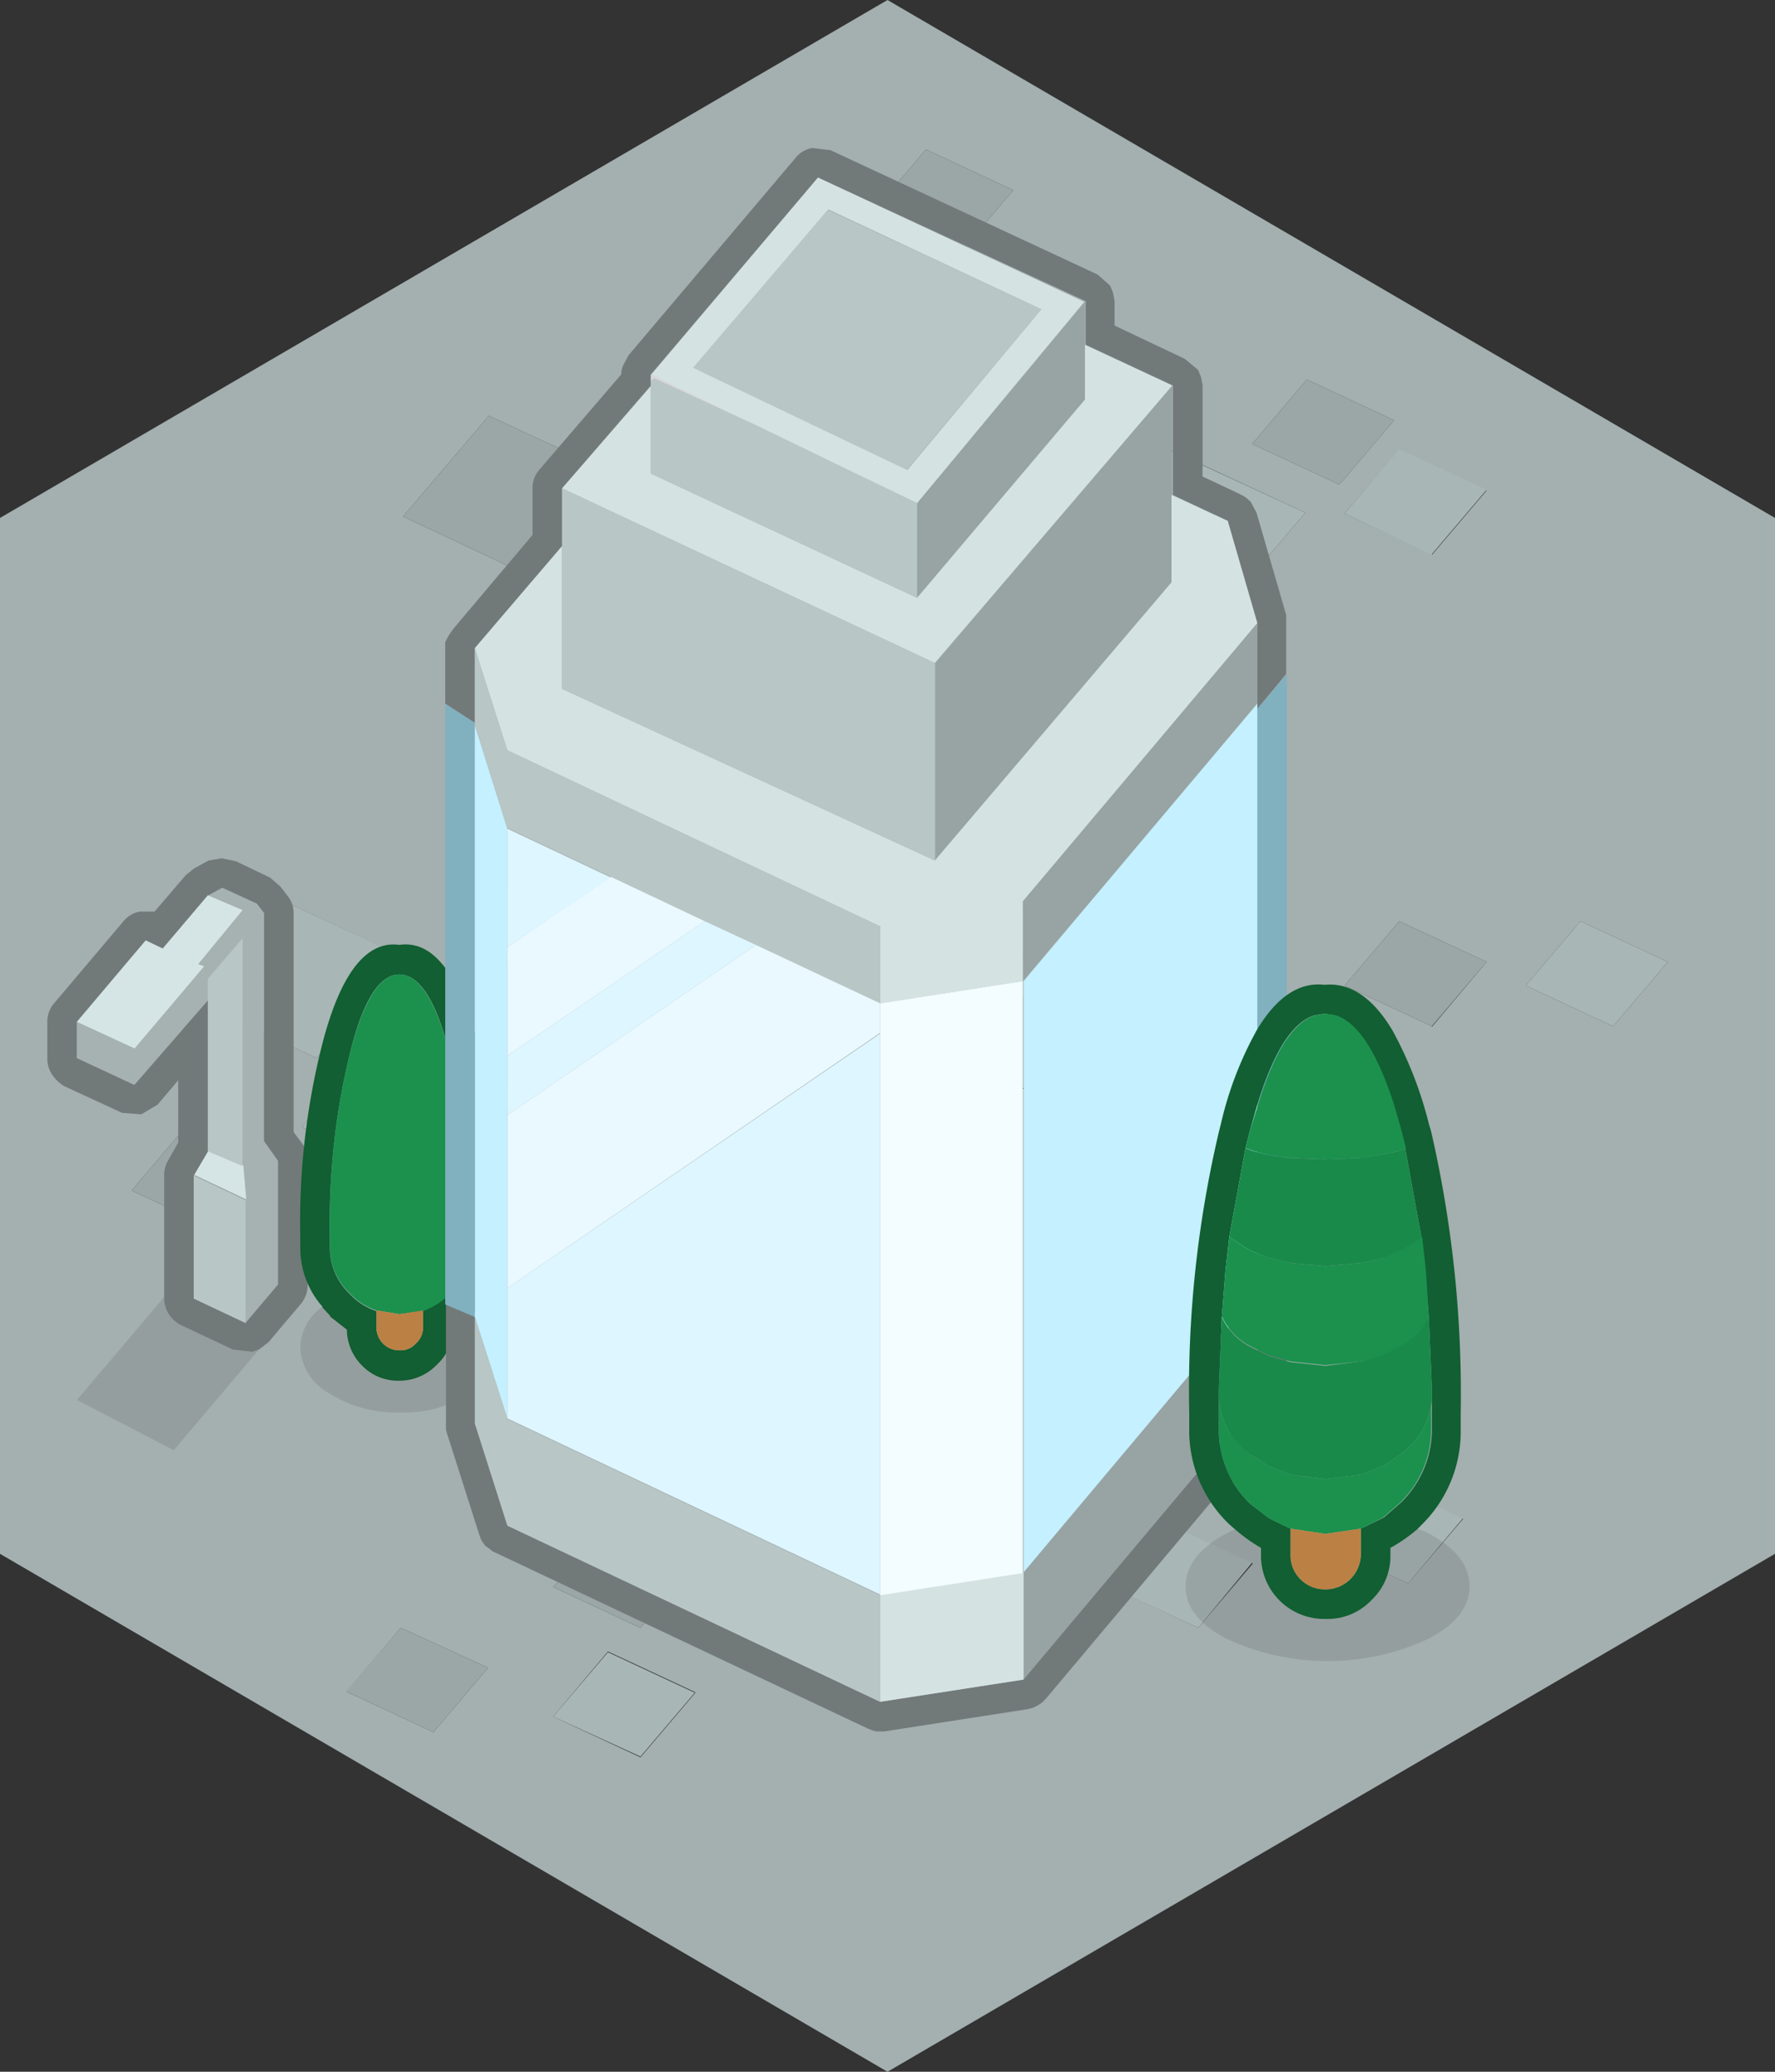 <svg xmlns="http://www.w3.org/2000/svg" viewBox="0 0 120 140"><rect x="0" y="0" width="120" height="140" fill="#333333" stroke="none"/><defs><style>.cls-1{fill:#a4afaf;}.cls-2{fill:#a9b6b6;}.cls-3{fill:#9ba6a6;}.cls-4{fill:#727979;}.cls-5{fill:#a6b1b1;}.cls-6{fill:#d5e5e5;}.cls-7{fill:#b9c6c6;}.cls-8{fill-opacity:0.1;}.cls-9{fill:#115f32;}.cls-10{fill:#1b914d;}.cls-11{fill:#bb8044;}.cls-12{fill:#98a3a3;}.cls-13{fill:#81b0bf;}.cls-14{fill:#c4f0ff;}.cls-15{fill:#d4e2e2;}.cls-16{fill:#d9d9d9;}.cls-17{fill:#f3fcff;}.cls-18{fill:#e9f9ff;}.cls-19{fill:#def6ff;}.cls-20{fill:#198a49;}</style></defs><title>Asset 162</title><g id="Layer_2" data-name="Layer 2"><g id="Layer_1-2" data-name="Layer 1"><path class="cls-1" d="M82.4,41.5l5.85-6.85L79,30.35l-5.8,6.8L82.4,41.5M84.65,30l5.9,2.75,3.7-4.35-5.9-2.75L84.65,30m12.15,7.5,3.7-4.35-5.9-2.75L90.9,34.7l5.9,2.75m-37.9-23,5.9,2.75,3.7-4.35L62.6,10.1l-3.7,4.35M36.5,39.25l5.85-6.85-9.3-4.3-5.8,6.8,9.25,4.35M60,0l60,35v70L60,140,0,105V35L60,0M30.9,63.7l5.9,2.75,3.7-4.35-5.9-2.75L30.9,63.7m30.75,0,5.9,2.75,3.7-4.35-5.9-2.75-3.7,4.35M18,60.35l-5.8,6.8L21.4,71.5l5.85-6.85L18,60.35m.55,18.5L12.6,76.1,8.9,80.45l5.9,2.75,3.7-4.35m1.9-2.7,9.25,4.35,5.85-6.85-9.3-4.3-5.8,6.8m3,38.15,5.9,2.75L33,112.7,27.1,110l-3.7,4.35m23.6,0-5.9-2.75L37.4,116l5.9,2.75,3.7-4.35m0-8.75-5.9-2.75-3.7,4.35L43.3,110,47,105.6m56.15-39,5.9,2.75,3.7-4.35-5.9-2.75-3.7,4.35m-20,23.75-5.8,6.8,9.25,4.35,5.85-6.85-9.3-4.3m-2.7-21.1L71.2,65l-5.8,6.8,9.25,4.35,5.85-6.85m16.3.1L100.5,65l-5.9-2.75L90.9,66.6l5.9,2.75M75.05,107.2,81,110l3.7-4.35-5.9-2.75-3.7,4.35m23.85-4.6c-2-.9-3.93-1.82-5.9-2.75l-3.7,4.35L95.2,107l3.7-4.35"/><path class="cls-2" d="M98.9,102.6,95.2,107l-5.9-2.75L93,99.85c2,.93,3.93,1.85,5.9,2.75M82.4,41.5l-9.25-4.35,5.8-6.8,9.3,4.3L82.4,41.5m14.4-4L90.9,34.7l3.7-4.35,5.9,2.75-3.7,4.35M30.9,63.7l3.7-4.35,5.9,2.75-3.7,4.35L30.9,63.7M18,60.35l9.3,4.3L21.4,71.5l-9.25-4.35,5.8-6.8m2.45,15.8,5.8-6.8,9.3,4.3L29.65,80.5,20.4,76.15M47,114.35l-3.7,4.35L37.4,116l3.7-4.35,5.9,2.75M103.15,66.6l3.7-4.35,5.9,2.75-3.7,4.35-5.9-2.75m-28.1,40.6,3.7-4.35,5.9,2.75L81,110l-5.9-2.75"/><path class="cls-3" d="M84.65,30l3.7-4.35,5.9,2.75-3.7,4.35L84.65,30M36.5,39.25,27.25,34.9l5.8-6.8,9.3,4.3L36.5,39.25m22.4-24.8,3.7-4.35,5.9,2.75L64.8,17.2l-5.9-2.75M61.65,63.7l3.7-4.35,5.9,2.75-3.7,4.35-5.9-2.75M18.5,78.85,14.8,83.2,8.9,80.45l3.7-4.35,5.9,2.75m4.9,35.45L27.1,110,33,112.7l-3.7,4.35-5.9-2.75M47,105.6,43.3,110l-5.9-2.75,3.7-4.35L47,105.6M96.8,69.35,90.9,66.6l3.7-4.35L100.5,65l-3.7,4.35m-16.3-.1L74.65,76.1,65.4,71.75,71.2,65l9.3,4.3m2.7,21.1,9.3,4.3-5.85,6.85L77.4,97.15l5.8-6.8"/><path class="cls-4" d="M11.1,87.65v-8.2a1.9,1.9,0,0,1,.25-1l.7-1.25V73l-1.4,1.65-1.1.65-1.3-.1-3.9-1.8a2.51,2.51,0,0,1-.8-.75,1.89,1.89,0,0,1-.35-1.1V69.05a1.89,1.89,0,0,1,.5-1.3l4.65-5.5a1.87,1.87,0,0,1,1.1-.65l1,0,2.1-2.45.55-.45,1-.55L15,58l.95.2,2.3,1.1.7.6.5.65a1.83,1.83,0,0,1,.4,1.2V76.5l.6.8a2,2,0,0,1,.35,1.15V86.8a2,2,0,0,1-.45,1.3l-2.2,2.6-.65.5-.45.15-1.3-.15-3.5-1.65a2.09,2.09,0,0,1-.8-.7,1.89,1.89,0,0,1-.35-1.1v-.1m5.5,1.75,2.2-2.6V78.45l-.95-1.35V61.7l-.5-.65L15.05,60l-1,.55L11,64.1l-1.15-.55L5.2,69.05V71.5l3.9,1.8,5-5.75v10.2l-1,1.7v8.3l3.5,1.65"/><path class="cls-5" d="M16.6,89.4V81.1l-.2-2.3V63.4l-2.35,2.75v1.4l-5,5.75L5.2,71.5V69.05l3.9,1.8,4.65-5.5-.4-.15,3-3.65-2.35-1,1-.55,2.3,1.1.5.65V77.1l.95,1.35V86.8l-2.2,2.6"/><path class="cls-6" d="M13.1,79.45l1-1.7,2.35,1,.2,2.3-3.5-1.65M5.2,69.05l4.65-5.5L11,64.1l3.05-3.6,2.35,1-3,3.65.4.15L9.1,70.85l-3.9-1.8"/><path class="cls-7" d="M16.6,89.4l-3.5-1.65v-8.3l3.5,1.65v8.3M14.05,77.75V66.15L16.4,63.4V78.8l-2.35-1"/><path class="cls-8" d="M17.5,91.2,11.75,98,5.2,94.6l5.9-6.95v.1a1.89,1.89,0,0,0,.35,1.1,2.09,2.09,0,0,0,.8.7l3.5,1.65,1.3.15.45-.15"/><path class="cls-9" d="M28.6,88.55a5.1,5.1,0,0,0,1.75-1.1l.2-.15a4.53,4.53,0,0,0,1.15-3V83.5A49.92,49.92,0,0,0,30.35,71Q29,65.85,27,65.85T23.7,71a48.37,48.37,0,0,0-1.4,12.5v.85a4.3,4.3,0,0,0,1.25,3l.15.15a4.34,4.34,0,0,0,1.75,1.1V89.7A1.54,1.54,0,0,0,27,91.25h.05a1.35,1.35,0,0,0,1.05-.45,1.44,1.44,0,0,0,.5-1.1V88.55m-6.8-.25a6,6,0,0,1-1.5-3.9v-.9a48.75,48.75,0,0,1,1.5-13q1.85-7.1,5.2-6.65,3.34-.49,5.3,6.65a52.21,52.21,0,0,1,1.4,13v.9a6.53,6.53,0,0,1-1.4,3.95l-.5.55h-.05l-1.15.9a3.21,3.21,0,0,1-1,2.35l-.15.15a3.51,3.51,0,0,1-2.4,1H27a3.38,3.38,0,0,1-2.5-1,3.48,3.48,0,0,1-1.05-2.45l-1.15-.9h.05l-.55-.6"/><path class="cls-10" d="M25.45,88.55a4.34,4.34,0,0,1-1.75-1.1l-.15-.15a4.3,4.3,0,0,1-1.25-3V83.5A48.37,48.37,0,0,1,23.7,71q1.35-5.15,3.3-5.15T30.35,71A49.92,49.92,0,0,1,31.7,83.5v.85a4.53,4.53,0,0,1-1.15,3l-.2.15a5.1,5.1,0,0,1-1.75,1.1L27,88.8l-1.55-.25"/><path class="cls-8" d="M32.3,88.35a3.36,3.36,0,0,1,1.5,2.7,3.72,3.72,0,0,1-2,3.1,8.34,8.34,0,0,1-4.75,1.3,8.57,8.57,0,0,1-4.8-1.3,3.72,3.72,0,0,1-1.95-3.1,3.48,3.48,0,0,1,1.5-2.75l.55.6H22.3l1.15.9a3.48,3.48,0,0,0,1.05,2.45,3.38,3.38,0,0,0,2.5,1h.05a3.51,3.51,0,0,0,2.4-1l.15-.15a3.21,3.21,0,0,0,1-2.35l1.15-.9h.05l.5-.55"/><path class="cls-11" d="M28.6,88.55V89.7a1.44,1.44,0,0,1-.5,1.1,1.35,1.35,0,0,1-1.05.45H27a1.54,1.54,0,0,1-1.55-1.55V88.55L27,88.8l1.6-.25"/><path class="cls-4" d="M30.1,47.55V43.8l0-.4L30.3,43l.3-.45L36,36.15V33a1.89,1.89,0,0,1,.5-1.3L42,25.3a1.44,1.44,0,0,1,.15-.65l.35-.65L53.8,10.65A1.87,1.87,0,0,1,54.9,10l1.25.15,18.05,8.4.85.75.2.5.1.55V22l4.75,2.25L81,25l.2.5.1.55V32.2l2.55,1.2.35.2.35.3.4.75,2,6.9,0,.55v3.45L85,47.9V42.1l-2-6.9-3.7-1.75v-7.4l-5.9-2.75V20.35L55.3,12,44,25.3v.75L38,33V36.9l-5.9,6.9v5.05l-2-1.3M87,85.55v9.5l-.1.35-.2.35L86.5,96,70.7,114.8l-.25.25-.3.2-.3.15-.4.1L59.8,117h-.6l-.3-.1-.25-.1-25.2-11.9-.2-.1-.1-.1-.35-.25-.25-.35-.15-.4-2.2-6.9v0l-.05-.2,0-.35V88.1l2,.85V96.2l2.2,6.9L59.5,115l9.65-1.5L85,94.7V87.45l.2.2,1.8-2.1"/><path class="cls-12" d="M73.35,20.35V27L62,40.4V34l11.35-13.6m5.9,5.7v13.3l-16,18.8V44.8l16-18.75M85,42.1v5.45L69.15,66.3V60.9L85,42.1m-15.8,71.4v-7.25L85,87.45V94.7l-15.8,18.8"/><path class="cls-13" d="M30.1,47.55l2,1.3V89l-2-.85V47.55M85,47.9l2-2.35v40l-1.8,2.1-.2-.2V47.9"/><path class="cls-14" d="M85,47.9V87.45l-15.8,18.8V66.3L85,47.55v.35M34.3,75.35v20.5L32.1,89V49l2.2,7v19.4"/><path class="cls-15" d="M32.1,43.8,38,36.9v9.65l25.2,11.6,16-18.8v-5.9L83,35.2l2,6.9L69.15,60.9v5.4L59.5,67.8V62.6L34.3,50.7l-2.2-6.9M38,33l6-6.9V32L62,40.4,73.35,27V23.3l5.9,2.75L63.2,44.8,38,33m6-7.65L55.3,12l18,8.4L62,34l-11.1-5.3L44,25.3M56,14.15l-9.1,10.7,14.45,6.9L70.4,20.9,56,14.15m3.55,93.6,9.65-1.5v7.25L59.5,115v-7.25"/><path class="cls-7" d="M59.5,107.75V115L34.3,103.1l-2.2-6.9V89l2.2,6.9,25.2,11.9M32.1,48.85V43.8l2.2,6.9L59.5,62.6v5.2l-8.4-3.95-3.45-1.6-6.35-3-7-3.3-2.2-7v-.15m5.9-12V33L63.2,44.8V58.15L38,46.55V36.9m6-10.85V25.8l.2-.25,6.75,3.1L62,34V40.4L44,32v-5.9m12-11.9L70.4,20.9,61.3,31.75l-14.45-6.9L56,14.15"/><path class="cls-16" d="M44,25.8v-.5l6.95,3.35-6.75-3.1-.2.25"/><path class="cls-17" d="M59.5,67.8l9.65-1.5v40l-9.65,1.5V67.8"/><path class="cls-18" d="M59.5,67.8v2L34.3,87.05V75.35l16.8-11.5,8.4,3.95M34.3,71.35V64l7-4.75,6.35,3L34.3,71.35"/><path class="cls-19" d="M34.3,71.35l13.35-9.1,3.45,1.6L34.3,75.35v-4m0,15.7,25.2-17.2v37.9L34.3,95.85v-8.8m0-23V56l7,3.3L34.3,64"/><path class="cls-9" d="M95,77.6l-.3-1.2-.5-1.75q-1.7-5.4-4-6.05l-.65-.1-.65.1q-2.25.65-3.9,6.05L84.5,76.4l-.3,1.2-1.1,6-.25,2.25L82.6,89l-.2,4.85v3a6.89,6.89,0,0,0,2.1,4.75l1.3,1,1.45.7v1.75a2.24,2.24,0,0,0,.65,1.65,2.3,2.3,0,0,0,1.7.7h.05A2.39,2.39,0,0,0,92,105.05V103.3l1.55-.75,1.15-1a6.89,6.89,0,0,0,2.1-4.75v-3L96.6,89l-.25-3.1L96.1,83.6l-1.1-6M83.5,103.35l-.4-.35a8.75,8.75,0,0,1-2.7-6.1V95.5a76,76,0,0,1,2-19l.15-.6a24.11,24.11,0,0,1,2.45-6.35q2-3.3,4.55-3c1.73-.17,3.27.87,4.6,3.1a26.43,26.43,0,0,1,2.45,6.3l.15.5a79,79,0,0,1,2,19.1v1.4a8.83,8.83,0,0,1-2.65,6.1l-.3.3A10.43,10.43,0,0,1,94,104.6v.45a4.07,4.07,0,0,1-1.2,3l-.15.15a4.07,4.07,0,0,1-3,1.2H89.6a4.27,4.27,0,0,1-4.35-4.35v-.45a11.08,11.08,0,0,1-1.75-1.25"/><path class="cls-10" d="M84.2,77.6l.3-1.2.55-1.75q1.65-5.4,3.9-6.05l.65-.1.65.1q2.25.65,4,6.05l.5,1.75.3,1.2-.3.1-.2.1-1,.2L92,78.25l-2.4.1-2.35-.1-1.45-.2-1-.25-.25-.1-.3-.1m11.9,6,.25,2.25L96.6,89a4.25,4.25,0,0,1-1.9,2l-1.15.6L92,92l-2.4.25L87.25,92l-1.45-.4-1.3-.65a4.25,4.25,0,0,1-1.9-2l.25-3.1.25-2.25.1.05,1.3.85,1.3.5,1.45.35,2.35.2,2.4-.2L93.55,85l1.15-.5,1.35-.85,0-.05m.7,10.9v2.3a6.89,6.89,0,0,1-2.1,4.75l-1.15,1L92,103.3l-2.4.35-2.35-.35-1.45-.7-1.3-1a6.89,6.89,0,0,1-2.1-4.75V94.5a4.92,4.92,0,0,0,2.1,3.75l1.3.85,1.45.55,2.35.3,2.4-.3,1.55-.6,1.15-.8a4.92,4.92,0,0,0,2.1-3.75"/><path class="cls-20" d="M96.8,94.5a4.92,4.92,0,0,1-2.1,3.75l-1.15.8-1.55.6-2.4.3-2.35-.3L85.8,99.1l-1.3-.85a4.92,4.92,0,0,1-2.1-3.75v-.7L82.6,89a4.25,4.25,0,0,0,1.9,2l1.3.65,1.45.4,2.35.25L92,92l1.55-.45,1.15-.6a4.25,4.25,0,0,0,1.9-2l.2,4.85v.7M95,77.6l1.1,6,0,.05-1.35.85-1.15.5L92,85.35l-2.4.2-2.35-.2L85.8,85l-1.3-.5-1.3-.85-.1-.05,1.1-6,.3.1.25.1,1,.25,1.45.2,2.35.1,2.4-.1L93.55,78l1-.2.2-.1.3-.1"/><path class="cls-8" d="M95.85,103.3l.7.3q2.81,1.5,2.8,3.6t-2.8,3.55a16.16,16.16,0,0,1-13.6,0q-2.81-1.45-2.8-3.55t2.8-3.6l.55-.25a11.08,11.08,0,0,0,1.75,1.25v.45a4.27,4.27,0,0,0,4.35,4.35h.05a4.07,4.07,0,0,0,3-1.2l.15-.15a4.07,4.07,0,0,0,1.2-3v-.45a10.43,10.43,0,0,0,1.85-1.3"/><path class="cls-11" d="M92,103.3v1.75a2.39,2.39,0,0,1-2.35,2.35H89.6a2.3,2.3,0,0,1-1.7-.7,2.24,2.24,0,0,1-.65-1.65V103.3l2.35.35,2.4-.35"/></g></g></svg>